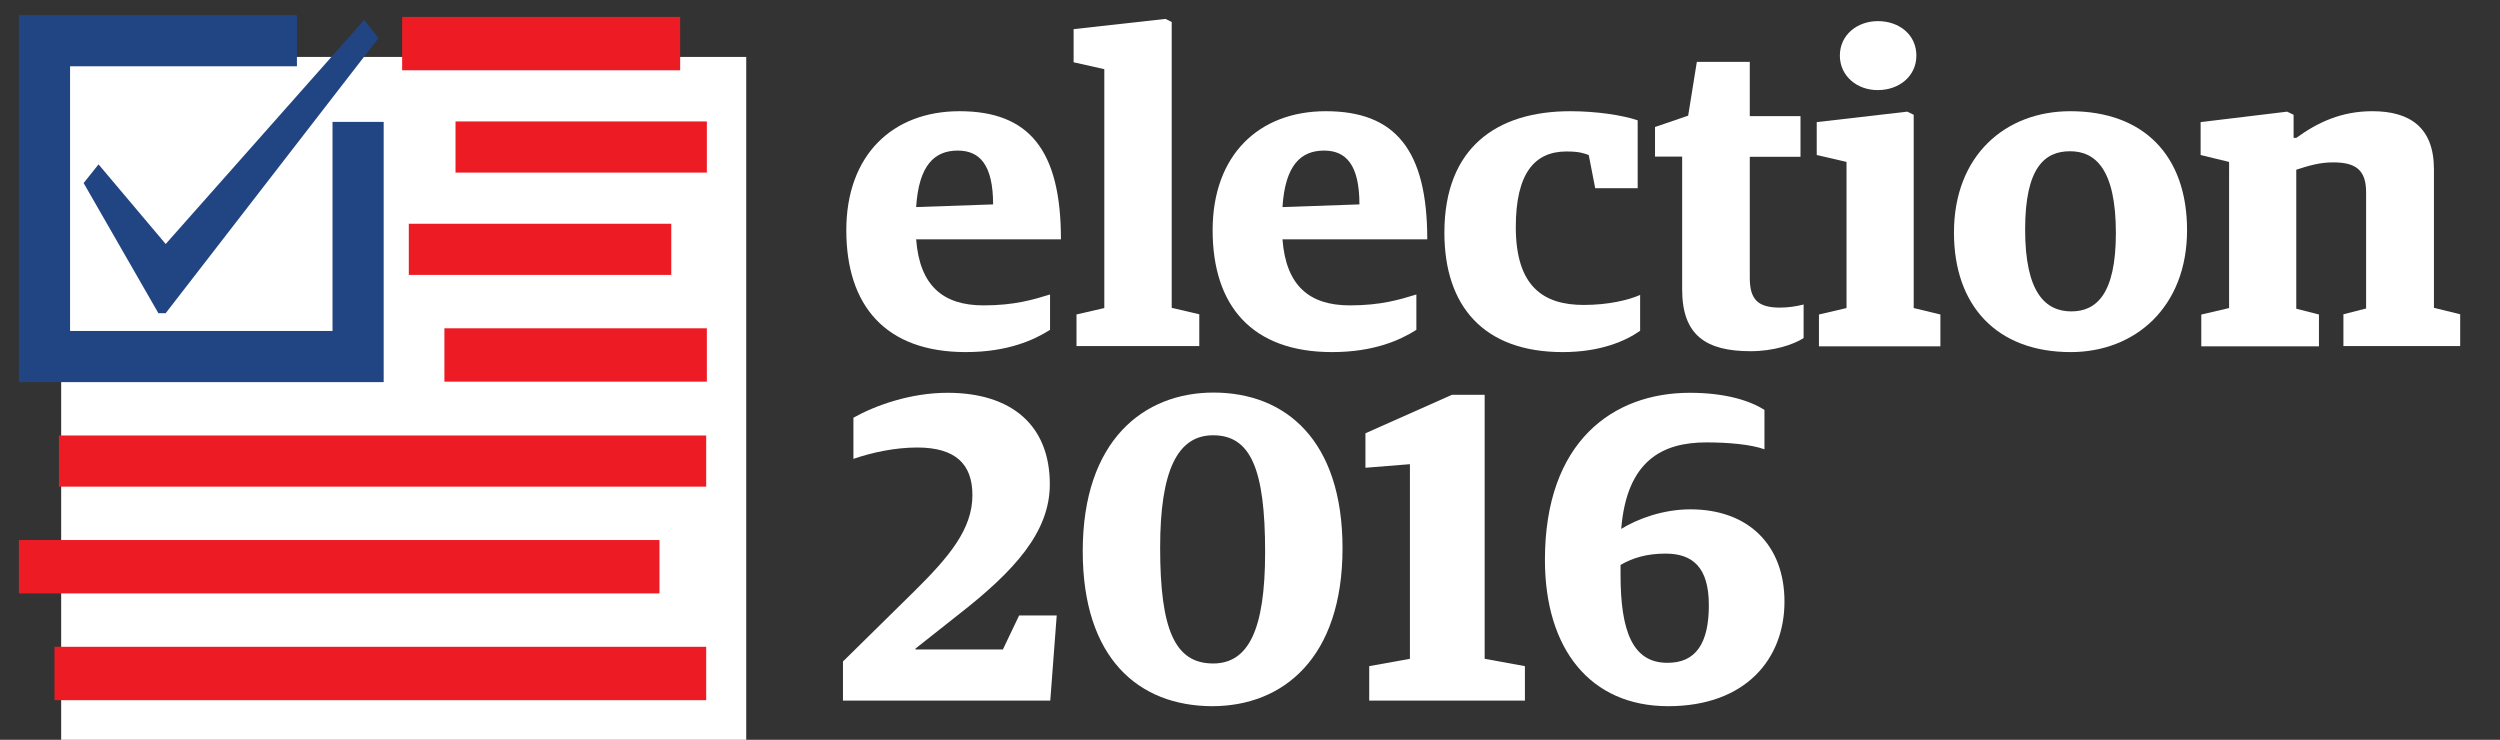 <svg xmlns="http://www.w3.org/2000/svg" xmlns:xlink="http://www.w3.org/1999/xlink" id="Layer_1" x="0" y="0" version="1.1" viewBox="0 0 1124 332.6" xml:space="preserve" style="enable-background:new 0 0 1124 332.6"><rect x="0" y="0" width="1124" height="332.6" fill="#333333" stroke="none"/><style type="text/css">.st0{fill:#fff}.st1{fill:#ed1c24}.st2{fill:#214583}</style><g><rect width="308" height="307" x="27.5" y="25.6" class="st0"/></g><g><rect width="125" height="24" x="180.8" y="7.6" class="st1"/></g><g><rect width="113" height="23" x="204.8" y="54.6" class="st1"/></g><g><rect width="118" height="23" x="183.8" y="100.6" class="st1"/></g><g><rect width="118" height="24" x="199.8" y="147.6" class="st1"/></g><g><rect width="291" height="23" x="26.5" y="195.8" class="st1"/></g><g><rect width="288" height="24" x="8.5" y="242.8" class="st1"/></g><g><rect width="293" height="24" x="24.5" y="290.8" class="st1"/></g><g><polygon points="172.5 171.8 8.5 171.8 8.5 6.8 133.5 6.8 133.5 29.8 31.5 29.8 31.5 148.8 149.5 148.8 149.5 54.8 172.5 54.8" class="st2"/></g><g><polygon points="170.2 17.1 163.7 9 74.5 109.7 44.3 73.9 37.6 82.3 71.2 140.8 74.5 140.8" class="st2"/></g><g><path d="M380.5,103.5c0-33.8,20.8-53.5,50.9-53.5c31.3,0,45.6,17.5,45.6,57.6h-65.1c1.6,21,12.2,29.7,30.3,29.7 c14,0,22.4-2.6,29.9-4.9v15.9c-7.1,4.5-18.9,10-37.9,10C398.2,158.3,380.5,137.5,380.5,103.5z M446.5,91.9 c0-17.9-6.1-24.2-15.9-24.2c-10.4,0-17.5,6.5-18.7,25.4L446.5,91.9z" class="st0"/><path d="M483.9,141.4l12.6-2.9V31.1L482.7,28V13.1L524,8.5l2.8,1.4v128.5l12.4,2.9v14.3h-55.2V141.4z" class="st0"/><path d="M545.2,103.5c0-33.8,20.8-53.5,50.9-53.5c31.3,0,45.6,17.5,45.6,57.6h-65.1c1.6,21,12.2,29.7,30.3,29.7 c14,0,22.4-2.6,29.9-4.9v15.9c-7.1,4.5-18.9,10-37.9,10C562.9,158.3,545.2,137.5,545.2,103.5z M611.2,91.9 c0-17.9-6.1-24.2-15.9-24.2c-10.4,0-17.5,6.5-18.7,25.4L611.2,91.9z" class="st0"/><path d="M649.4,104.6C649.4,66.3,673,50,706,50c11.8,0,23.6,1.8,30.3,4.1v30.5h-19.1l-2.9-14.9 c-2.2-0.8-4.3-1.6-10-1.6c-14.2,0-22.8,9.6-22.8,34c0,26.5,12.2,35,30.5,35c11.2,0,20.2-2.2,25.4-4.5v16.1 c-6.3,4.5-17.7,9.6-34.8,9.6C667.1,158.3,649.4,137.7,649.4,104.6z" class="st0"/><path d="M756.3,130.2V70.4h-12.2V57.1L759,52l3.9-24.2h23.8v24.4h22.8v18.3h-22.8v54.4c0,9.8,3.7,13.4,13.6,13.4 c3.7,0,7.5-0.6,10.6-1.4V152c-4.5,2.9-13.4,5.9-23.8,5.9C767.3,157.9,756.3,151,756.3,130.2z" class="st0"/><path d="M817.8,141.4l12.4-2.9V72.8l-13.4-3.1V54.9l40.7-4.7l2.9,1.4v86.9l12,2.9v14.3h-54.6V141.4z M827.2,25 c0-9.4,7.9-15.5,17.1-15.5c9.6,0,17.3,6.1,17.3,15.5c0,9.2-7.7,15.5-17.3,15.5C835.1,40.6,827.2,34.3,827.2,25z" class="st0"/><path d="M878.5,104.6c0-34.8,23.2-54.6,52.3-54.6c33,0,52.5,19.9,52.5,53.5c0,34.6-23.4,54.8-52.3,54.8 C897.8,158.3,878.5,137.5,878.5,104.6z M951.3,104.8c0-28.7-9.2-36.8-20.6-36.8c-11.4,0-20.2,7.3-20.2,35.2 c0,28.5,9.2,36.8,20.8,36.8C942.4,140,951.3,132.4,951.3,104.8z" class="st0"/><path d="M989.8,141.4l12.4-2.9V72.8l-12.8-3.1V54.9l38.9-4.7l2.9,1.4V62h1.2c9.8-7.1,20.4-12,34.2-12 c16.9,0,27.7,7.3,27.7,26.1v62.3l11.8,2.9v14.3h-52.5v-14.3l10.2-2.6V86.4c0-10.2-4.9-13.4-14.9-13.4c-6.1,0-11.2,1.6-16.5,3.3 v62.5l10.2,2.6v14.3h-52.9V141.4z" class="st0"/><path d="M379.1,297.3l31.8-31.3c15.9-15.7,26.3-28.1,26.3-43.4c0-14-7.7-21.4-24.8-21.4c-10,0-20.2,2.2-28.7,5.1v-18.5 c9.8-5.5,25.6-11.2,42.3-11.2c28.9,0,46,14.7,46,41.1c0,21.4-15.7,38.9-41.3,58.8l-19.1,15.1v0.4h39.3l7.3-15.3h16.9l-2.9,38.3 h-93.2V297.3z" class="st0"/><path d="M486.8,247.8c0-49.9,27.5-71.3,58.8-71.3c32.4,0,58,21.4,58,70c0,49.3-26.7,71-58.6,71 C511.8,317.4,486.8,295.9,486.8,247.8z M568.8,248.2c0-37.3-6.5-52.5-23.4-52.5c-16.1,0-23.8,16.1-23.8,50.5 c0,37,6.7,52.1,23.8,52.1C561.3,298.3,568.8,283.2,568.8,248.2z" class="st0"/><path d="M615.6,299.5l18.3-3.3v-87.5l-20,1.6v-15.5l38.9-17.3h14.7v118.7l18.1,3.3V315h-70V299.5z" class="st0"/><path d="M694.6,251.7c0-53.5,30.9-75.1,65.1-75.1c15.5,0,26.7,3.3,33.6,7.7V202c-6.1-2.2-16.3-3.1-26.1-3.1 c-19.5,0-35.8,7.9-38.3,38.9c7.3-4.5,18.7-8.8,31.1-8.8c26.3,0,42.3,16.3,42.3,41.5c0,25.6-17.3,47-52.3,47 S694.6,291.8,694.6,251.7z M768.3,272.1c0-17.1-7.3-23.2-19.5-23.2c-8.5,0-14.9,2-20.2,5.1v4.5c0,25.4,5.5,39.5,21,39.5 C762.6,298.1,768.3,289,768.3,272.1z" class="st0"/></g></svg>